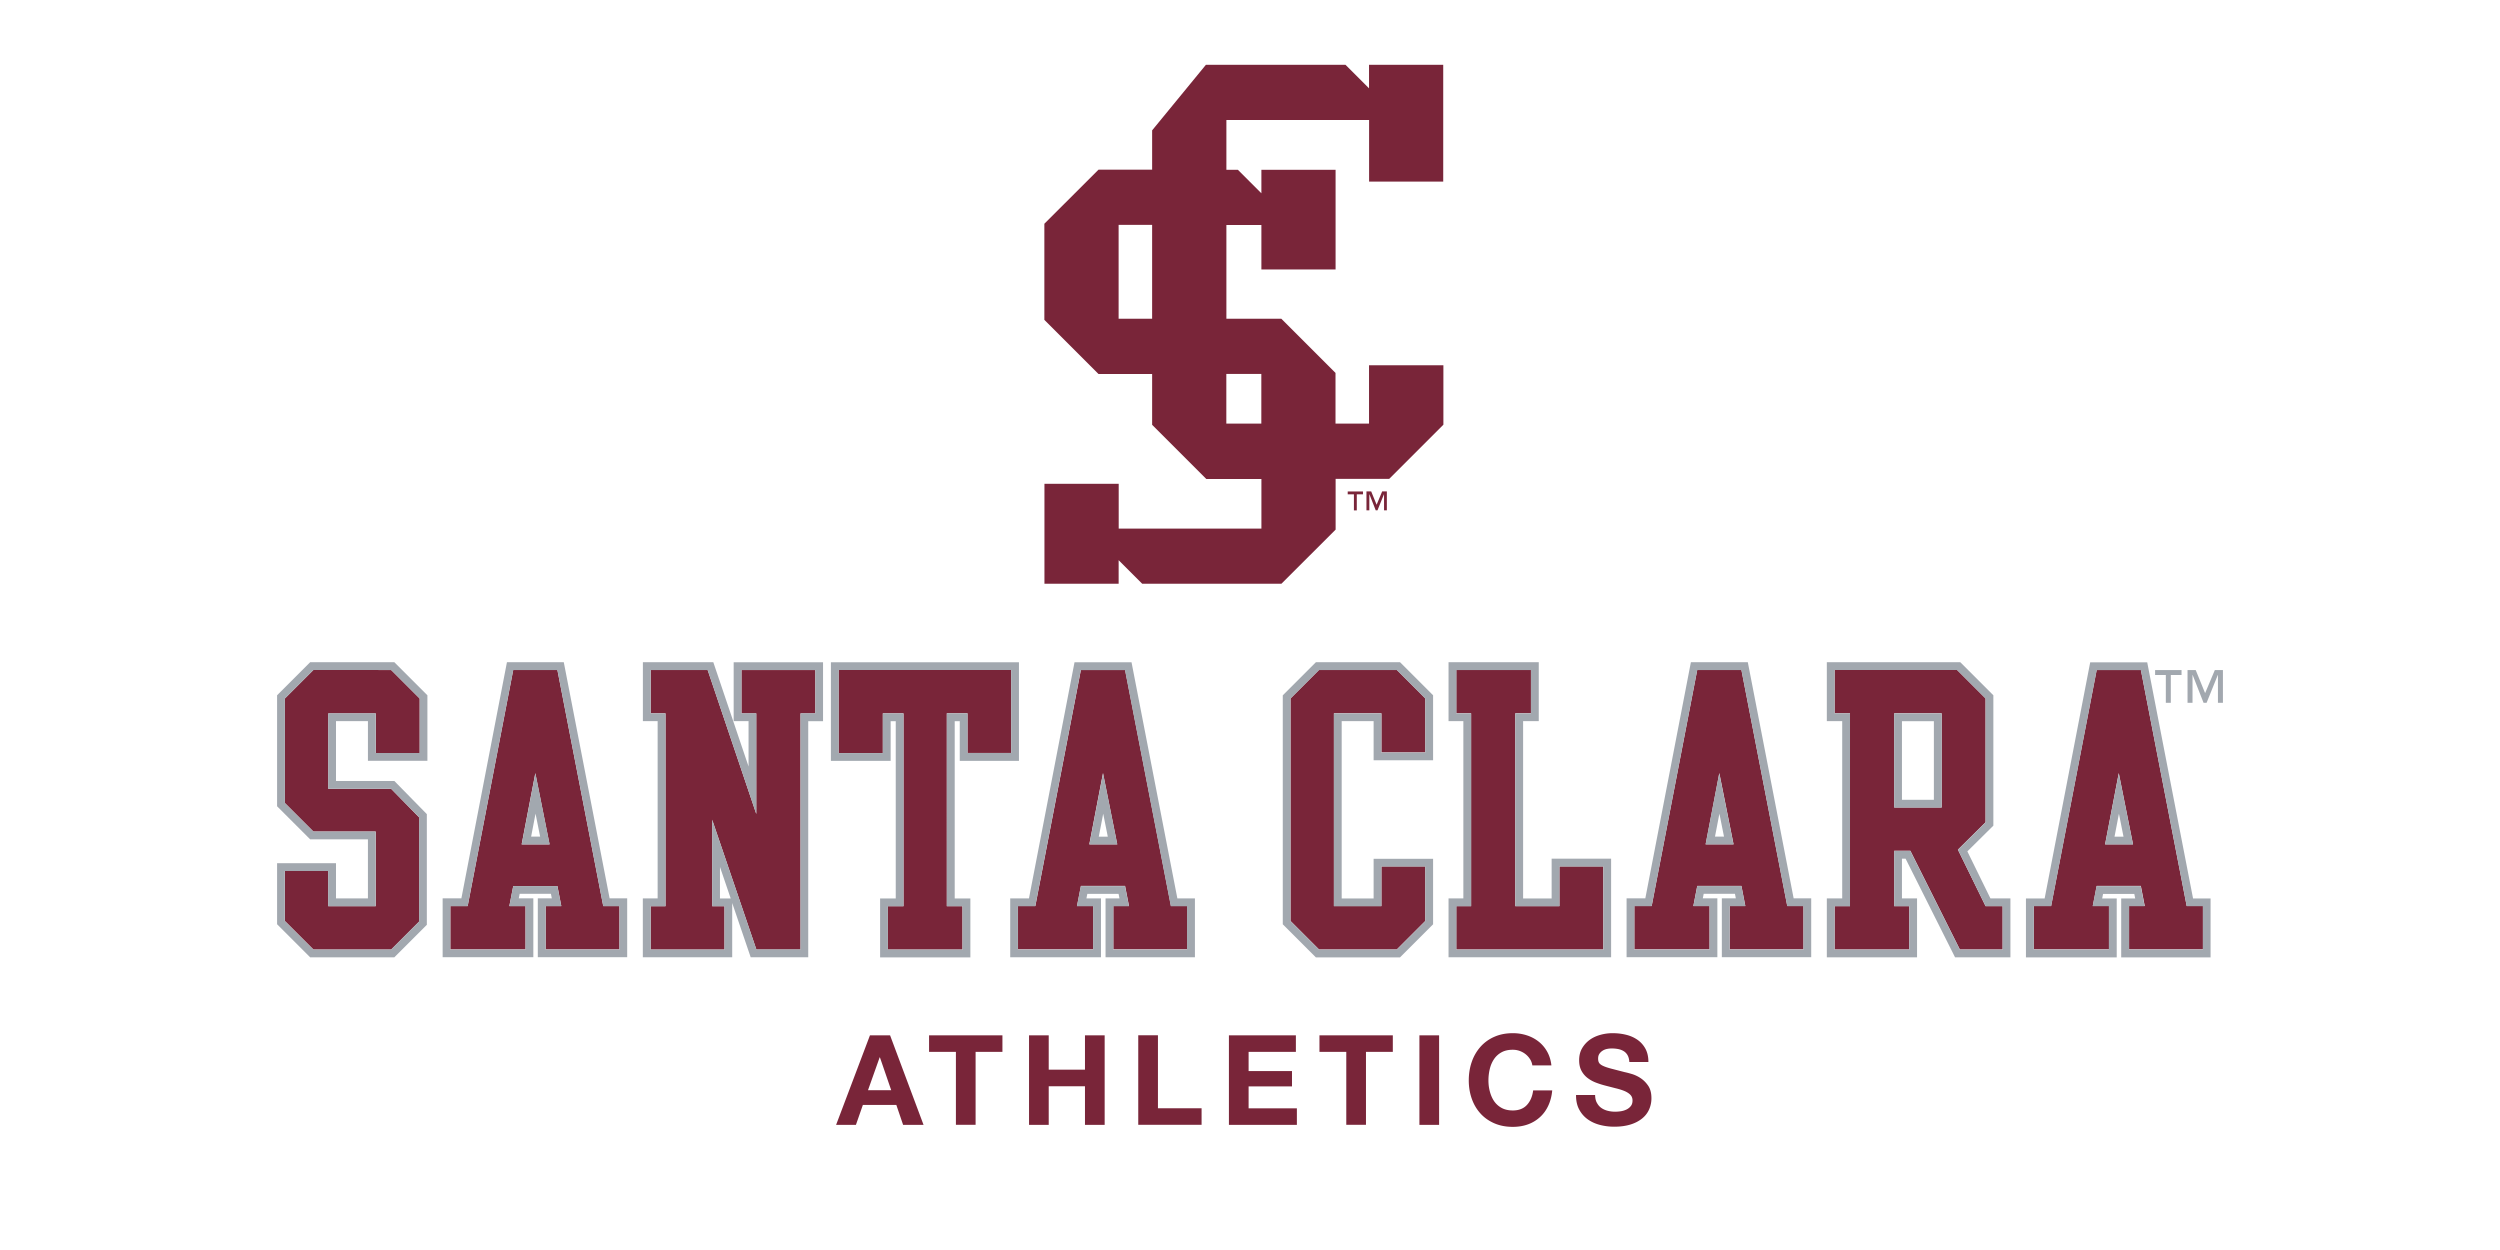 <svg xmlns="http://www.w3.org/2000/svg" viewBox="0 0 360 180"><path d="M45.13 96.478l-4.106 4.106v15.053l4.106 4.106h8.976v10.746h-6.843v-5.07h-6.24v7.205l4.106 4.105h11.2l4.025-4.025V117.7l-4.025-4.106h-9.056v-10.867h6.843v5.716h6.32v-7.85l-4.106-4.106zm35.135 0h-6.36l-6.56 34H64.85v6.24h10.827v-6.24h-2.334l.564-2.898h6.36l.563 2.898h-2.254v6.24H89.2v-6.24h-2.334l-6.602-34zm-5.152 25.116l1.972-10.264 2.053 10.264h-4.025zm33.792-4.387l-7.004-20.73h-8.2v6.24h2.133v27.772H93.7v6.24h10.626v-6.24h-1.77v-12.436l6.36 18.675h6.36v-34h2.133v-6.24h-10.64v6.24h2.134zm27.435-14.5h2.98v5.716h6.278V96.478h-24.834v11.955h6.36v-5.716h2.978v27.772h-2.254v6.24h10.747v-6.24h-2.254zm25.67-6.24h-6.36l-6.56 34h-2.495v6.24h10.828v-6.24h-2.335l.564-2.898h6.36l.564 2.898h-2.254v6.24h10.626v-6.24h-2.334l-6.603-34zm-5.152 25.116l1.972-10.264 2.053 10.264h-4.025zm33.082-25.116l-4.106 4.106v32.04l4.106 4.105h11.2l4.105-4.105v-7.85h-6.32v5.715h-6.843v-27.772h6.843v5.635h6.32v-7.768l-4.105-4.106zm28.258 6.24h2.255v-6.24h-10.747v6.24h2.133v27.772h-2.133v6.24h21.17v-11.954h-6.32v5.715h-6.36zm32.565-6.24h-6.36l-6.56 34h-2.495v6.24h10.828v-6.24h-2.335l.564-2.898h6.36l.564 2.898h-2.254v6.24H259.7v-6.24h-2.334l-6.603-34zm-5.152 25.116l1.972-10.264 2.053 10.264h-4.025zm36.327.766l3.984-3.944v-17.83l-4.106-4.106h-17.63v6.24h2.214v27.772h-2.214v6.24h10.747v-6.24h-2.174v-7.97h2.334l7.125 14.208h6.158v-6.24h-2.456l-3.983-8.13zm-2.335-6.078h-6.842v-13.564h6.842v13.564zm28.68-19.804h-6.36l-6.56 34h-2.496v6.24h10.827v-6.24h-2.334l.563-2.898h6.36l.563 2.898h-2.254v6.24h10.626v-6.24h-2.335l-6.6-34zm-5.152 25.116l1.972-10.264 2.053 10.264h-4.025z" fill="#792539"/><path d="M44.664 95.356L39.9 100.12v15.983l4.763 4.763h8.318v8.502h-4.598v-5.07H39.9v8.792l4.763 4.763h12.12l4.682-4.682v-15.937l-4.676-4.77h-8.405v-8.622h4.598v5.715h8.564v-9.436l-4.762-4.763h-12.12zm15.76 13.077h-6.32v-5.715h-6.842v10.867h9.056l4.025 4.106v15.013l-4.025 4.025h-11.2l-4.105-4.105v-7.205h6.24v5.07h6.842v-10.747H45.13l-4.105-4.105v-15.053l4.105-4.106h11.2l4.105 4.106v7.848zM81.2 95.356h-8.2l-6.56 34h-2.7v8.484H76.8v-8.484h-2.095l.127-.653h4.5l.127.653h-2.015v8.484h12.87v-8.484h-2.53l-6.6-34zm8 41.372H78.575v-6.24h2.254l-.563-2.898h-6.36l-.564 2.898h2.334v6.24H64.85v-6.24h2.495l6.56-34h6.36l6.6 34H89.2v6.24zm-14.077-15.134h4.025l-2.053-10.264-1.972 10.264zm2.656-1.122h-1.297l.635-3.308.662 3.308zm27.88-16.632h2.133v6.538l-5.076-15.022h-10.14v8.484H94.7v25.527h-2.133v8.484h12.87v-7.82l2.663 7.82h8.285v-34h2.133v-8.484h-12.87v8.484zm1.122-7.362h10.626v6.24h-2.133v34h-6.36l-6.36-18.675V130.5h1.77v6.24H93.7v-6.24h2.133v-27.772H93.7v-6.24h8.2l7.004 20.73v-14.5h-2.133v-6.24zm-1.56 32.9h-1.545v-4.535l1.545 4.535zm32.25-25.528h.734v5.715h8.524v-14.2h-27.08v14.2h8.604v-5.715h.734v25.527h-2.254v8.484h13v-8.484h-2.254V103.84zm1.132 26.65v6.24h-10.747v-6.24h2.254v-27.772h-2.98v5.715h-6.36V96.478h24.834v11.954h-6.28v-5.715h-2.98v27.772h2.255zm18.265-8.896h4.025l-2.053-10.264-1.972 10.264zm2.655-1.122h-1.297l.635-3.308.662 3.308zm3.42-25.116h-8.212l-6.56 34h-2.7v8.484h13.072v-8.484h-2.095l.127-.653h4.5l.127.653H159.2v8.484h12.87v-8.484h-2.53l-6.6-34zm8 41.372H160.32v-6.24h2.254L162 127.6h-6.36l-.564 2.898h2.335v6.24h-10.828v-6.24h2.495l6.56-34h6.36l6.6 34h2.334v6.24zm18.54-41.372l-4.763 4.763v32.97l4.763 4.763h12.12l4.762-4.763v-9.436h-8.564v5.715h-4.598V103.84h4.598v5.635h8.564v-9.356l-4.762-4.763h-12.12zm15.76 12.996h-6.32v-5.635h-6.843v27.772h6.843v-5.715h6.32v7.85l-4.105 4.105h-11.2l-4.106-4.105v-32.04l4.106-4.106h11.2l4.105 4.106v7.768zm18.2 21.015h-4.115V103.84h2.254v-8.484h-12.992v8.484h2.133v25.527h-2.133v8.484H232v-14.2h-8.564v5.715zm1.123-4.593h6.32v11.954h-21.17v-6.24h2.133v-27.772h-2.133v-6.24h10.747v6.24H218.2v27.772h6.36v-5.715zM251.7 95.356h-8.212l-6.56 34h-2.7v8.484H247.3v-8.484h-2.095l.127-.653h4.5l.127.653h-2.015v8.484h12.87v-8.484h-2.53l-6.6-34zm8 41.372h-10.626v-6.24h2.254l-.564-2.898h-6.36l-.564 2.898h2.335v6.24h-10.828v-6.24h2.495l6.56-34h6.36l6.6 34h2.334v6.24zm-14.1-15.134h4.025l-2.053-10.264-1.972 10.264zm2.656-1.122h-1.297l.635-3.308.662 3.308zM283.3 122.6l3.744-3.707V100.12l-4.763-4.763h-19.217v8.484h2.214v25.527h-2.214v8.484h12.992v-8.484h-2.174v-5.724h.52l7.125 14.208h7.974v-8.484h-2.878L283.3 122.6zm5.077 14.14h-6.158l-7.125-14.208h-2.334v7.97h2.174v6.24h-10.747v-6.24h2.214V102.72h-2.214v-6.24h17.63l4.106 4.106v17.83l-3.984 3.944 3.984 8.13h2.456v6.24zm-15.617-20.45h6.842v-13.564h-6.842v13.564zm1.122-12.44h4.597v11.32h-4.597v-11.32zm29.25 17.754h4.025l-2.053-10.264-1.972 10.264zm2.655-1.122h-1.296l.635-3.307.66 3.307zm10.013 8.895l-6.6-34h-8.212l-6.56 34h-2.692v8.484h13.072v-8.484h-2.095l.127-.653h4.5l.127.653h-2.015v8.484h12.87v-8.484H315.8zm1.4 7.36h-10.626v-6.24h2.254l-.563-2.898h-6.36l-.563 2.898h2.334v6.24H292.87v-6.24h2.496l6.56-34h6.36l6.6 34h2.335v6.24zm2.9-35.534h-.717v-3.998h-.02l-1.613 3.998h-.438l-1.566-3.998h-.023v3.998h-.717v-4.715h1.176l1.355 3.326 1.4-3.326h1.165v4.715zm-5.958-3.998h-1.545v3.998h-.718v-3.998h-1.545v-.716h3.808v.716z" fill="#a2a8af"/><path d="M199.716 73.486h-.414v-2.312h-.012l-.933 2.312h-.253l-.906-2.312h-.014v2.312h-.414V70.76h.68l.784 1.923.8-1.923h.674v2.726zm-3.444-2.3h-.893v2.312h-.415v-2.312h-.893v-.414h2.2v.414zm11.552-45.026V9.332H197.14v3.387l-3.388-3.387H173.65l-7.743 9.44v5.66h-7.72l-7.8 7.788v13.84l7.8 7.8h7.72v7.313l7.8 7.8h7.936v7.15h-20.55V69.67H150.4v14.383h10.684v-3.387l3.388 3.387h20.057l7.8-7.788v-7.312h7.72l7.8-7.8V52.6H197.14v8.403h-4.826V53.7l-7.8-7.8H176.6V32.4h5.04v6.4h10.684V24.45H181.64v3.385l-3.386-3.385H176.6v-7.17h20.55v8.87h10.682zM165.906 45.9h-4.825V32.38h4.825V45.9zm15.725 7.95v7.152h-5.04V53.85h5.04zm-53.46 95.238l4.82 12.894h-2.943l-.976-2.87h-4.82l-1 2.87h-2.854l4.876-12.894h2.908zm.162 7.9l-1.625-4.73h-.036l-1.68 4.73h3.34zm5.453-5.516v-2.384h10.564v2.384h-3.864v10.5h-2.835v-10.5h-3.865zm17.23-2.384v4.948h5.22v-4.948h2.835v12.894h-2.835v-5.562h-5.22v5.562h-2.835v-12.894h2.835zm15.728 0v10.5h6.284v2.384h-9.12v-12.894h2.835zm19.863 0v2.384h-6.808v2.763h6.248v2.203h-6.248v3.16h6.952v2.384h-9.787v-12.894h9.643zm3.395 2.384v-2.384h10.564v2.384H196.7v10.5h-2.835v-10.5H190zm17.228-2.384v12.894h-2.835v-12.894h2.835zm13.1 3.44a2.84 2.84 0 0 0-.632-.713c-.253-.205-.54-.364-.858-.48s-.652-.17-1.002-.17c-.638 0-1.18.123-1.625.37a3.08 3.08 0 0 0-1.084.993c-.276.415-.48.888-.604 1.418a7.07 7.07 0 0 0-.189 1.643c0 .542.063 1.068.2 1.58s.328.973.604 1.382a3.11 3.11 0 0 0 1.084.984c.445.246.987.37 1.625.37.867 0 1.544-.265 2.032-.795s.785-1.228.894-2.095h2.745c-.072.807-.26 1.535-.56 2.186s-.698 1.203-1.2 1.66-1.07.807-1.733 1.047-1.4.36-2.186.36c-.987 0-1.875-.172-2.663-.515s-1.454-.815-1.996-1.417-.957-1.3-1.246-2.122-.433-1.688-.433-2.628c0-.963.145-1.856.433-2.682a6.41 6.41 0 0 1 1.246-2.157 5.7 5.7 0 0 1 1.996-1.445c.79-.35 1.676-.523 2.663-.523a6.52 6.52 0 0 1 2.014.307c.632.205 1.198.503 1.697.895s.912.875 1.237 1.453.53 1.24.614 1.986h-2.745a2.34 2.34 0 0 0-.325-.894zm9.625 6.276c.156.3.364.545.623.73s.562.324.912.415a4.32 4.32 0 0 0 1.083.136c.253 0 .523-.02.812-.063s.56-.123.812-.244a1.77 1.77 0 0 0 .633-.496c.168-.2.253-.48.253-.804 0-.35-.112-.632-.335-.85s-.515-.397-.875-.542-.77-.27-1.23-.38l-1.4-.36c-.48-.12-.95-.268-1.408-.442a4.81 4.81 0 0 1-1.228-.678 3.2 3.2 0 0 1-.876-1.038c-.223-.415-.334-.918-.334-1.508 0-.662.14-1.237.424-1.725a3.96 3.96 0 0 1 1.1-1.22c.447-.326.976-.565 1.554-.723a6.54 6.54 0 0 1 1.733-.234c.674 0 1.32.075 1.94.226s1.17.395 1.652.73a3.71 3.71 0 0 1 1.146 1.291c.282.523.424 1.16.424 1.905h-2.744c-.024-.385-.105-.704-.244-.957a1.6 1.6 0 0 0-.551-.596 2.43 2.43 0 0 0-.785-.308 4.86 4.86 0 0 0-.967-.09 3.33 3.33 0 0 0-.686.072c-.23.048-.437.133-.623.253a1.55 1.55 0 0 0-.461.451c-.12.18-.18.4-.18.687 0 .253.048.457.145.613s.286.302.57.434.674.266 1.174.397l1.96.506c.24.048.575.135 1.002.262a4.8 4.8 0 0 1 1.273.604c.42.277.785.647 1.093 1.1s.46 1.056.46 1.778a3.94 3.94 0 0 1-.343 1.644c-.23.506-.57.942-1.02 1.3s-1 .653-1.68.858-1.44.307-2.32.307a8.12 8.12 0 0 1-2.067-.262c-.668-.175-1.258-.448-1.77-.82s-.918-.85-1.22-1.427-.446-1.265-.434-2.06h2.745c.006.436.084.803.24 1.104z" fill="#792539"/></svg>